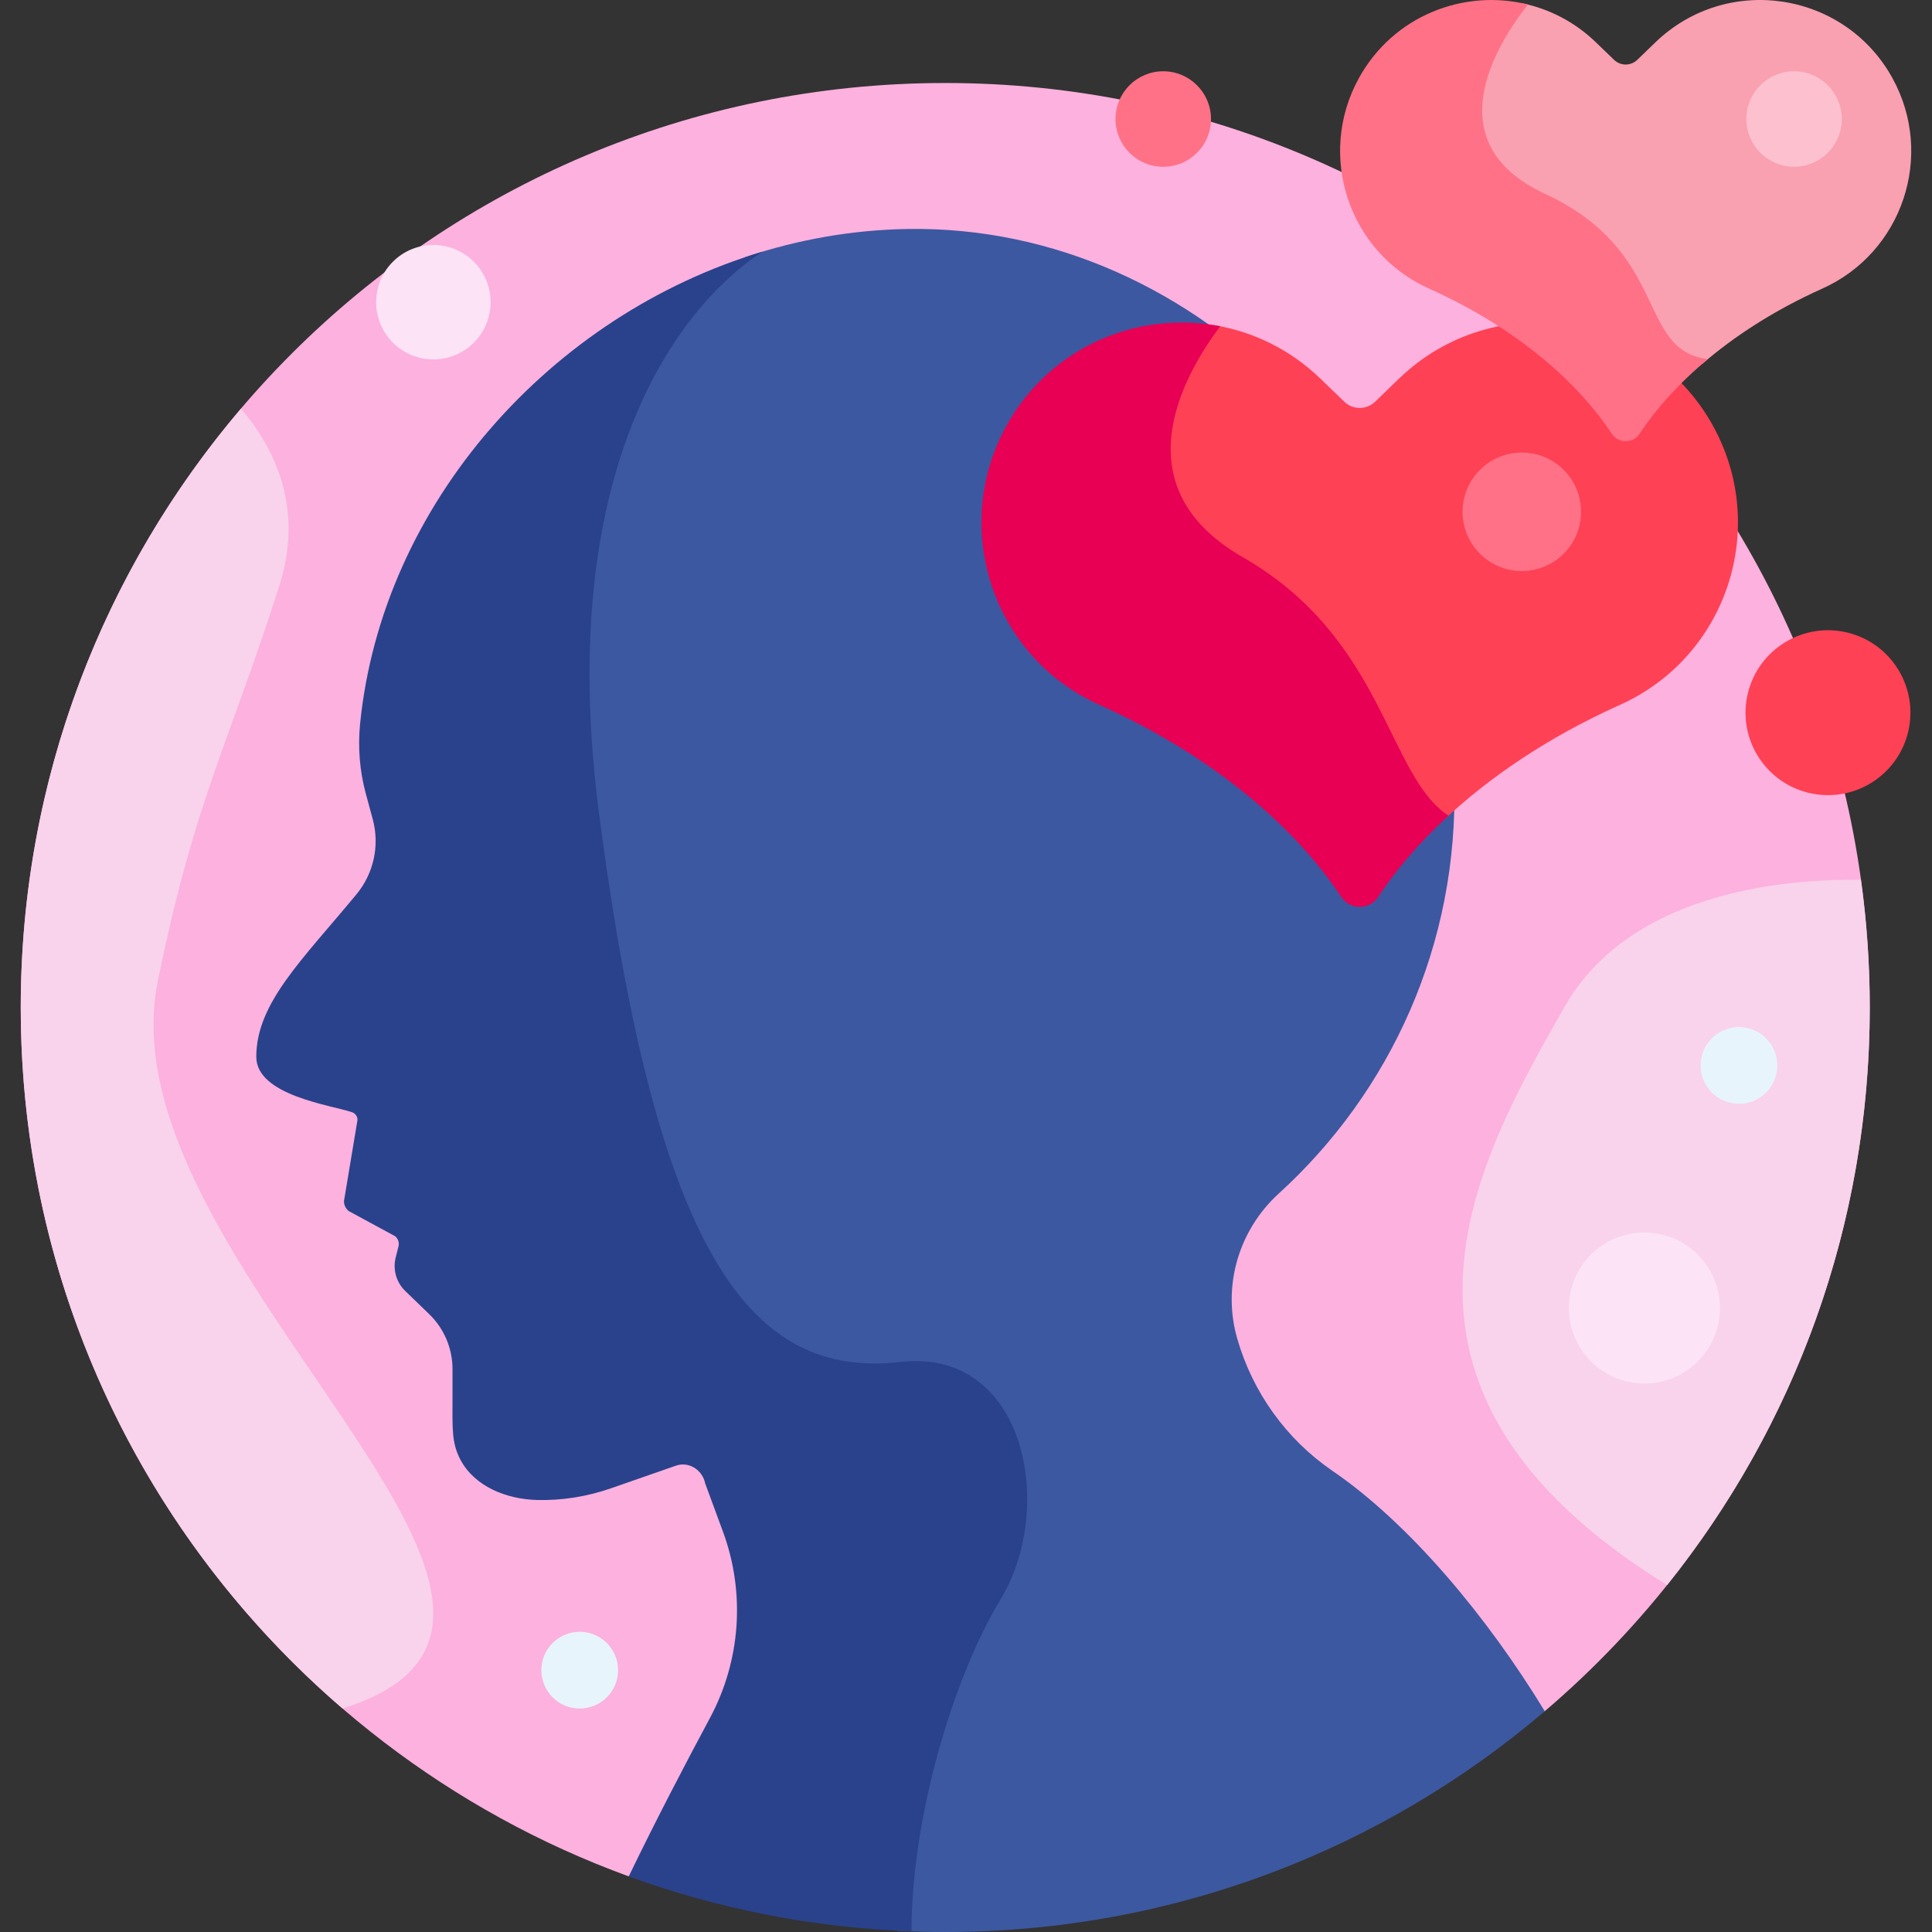 <svg id="Layer_1" enable-background="new 0 0 512 512" height="512" viewBox="0 0 512 512" width="512" xmlns="http://www.w3.org/2000/svg"><rect x="0" y="0" width="512" height="512" fill="#333333" stroke="none"/><g><path d="m409.377 453.49c52.699-44.938 86.127-111.807 86.127-186.492 0-135.311-109.691-245.002-245.002-245.002s-245.003 109.691-245.003 245.002c0 105.849 67.126 196.016 161.13 230.265z" fill="#fcb1df"/><path d="m353.114 389.789c-12.246-8.377-21.142-20.805-25.242-35.065-3.987-13.868.359-28.723 11.029-38.437 29.554-26.908 47.737-66.087 46.48-109.489-2.258-77.979-66.802-147.341-144.804-146.116-14.761.232-29.187 2.82-42.871 7.385-22.753 15.176-54.385 59.42-42.739 149.235 15.364 118.49 40.673 150.008 80.004 145.513 32.943-3.765 41.257 38.59 26.354 63.062-11.56 18.983-22.977 54.761-23.501 85.799 4.199.214 8.425.323 12.677.323 60.625 0 116.098-22.032 158.875-58.51-15.206-24.991-35.814-49.712-56.262-63.7z" fill="#3c58a0"/><path d="m238.736 360.933c-39.331 4.495-64.64-27.023-80.004-145.513-11.765-90.734 20.639-134.024 43.436-148.756-56.225 16.789-100.93 66.897-106.742 125.193-.619 6.209-.105 12.48 1.528 18.502l1.824 6.723c1.886 6.954.271 14.386-4.323 19.936-14.438 17.445-26.535 28.851-26.535 43.051 0 10.272 20.004 12.822 25.392 14.69.859.298 1.433 1.104 1.433 2.013l-3.589 21.546c0 1.012.454 1.971 1.236 2.612l12.321 6.682c.795.652 1.142 1.705.891 2.702l-.739 2.932c-.806 3.198.158 6.583 2.529 8.875l6.348 6.138c3.95 3.819 6.18 9.078 6.18 14.573v7.277c0 8.311-.307 12.228 2.133 16.795 3.782 7.081 12.235 10.407 20.261 10.609 6.621.167 13.282-.895 19.62-3.104l17.157-5.979c.2-.07.401-.128.602-.177 3.276-.783 6.506 1.534 7.176 4.836l4.725 12.814c5.976 16.203 4.706 34.186-3.461 49.403-6.433 11.987-14.34 27.12-21.509 41.955 23.506 8.564 48.695 13.616 74.933 14.558.044-31.492 11.716-68.428 23.528-87.825 14.906-24.47 6.592-66.825-26.351-63.061z" fill="#2a428c"/><path d="m453.999 112.913c-16.831-30.585-58.122-36.825-83.24-12.579l-6.352 6.132c-2.273 2.193-5.874 2.193-8.146 0l-6.353-6.132c-8.162-7.879-18.034-12.519-28.217-14.17-6.322 8.523-14.618 22.808-12.651 37.166 1.421 10.377 8.007 19.003 19.573 25.638 22.52 12.918 31.588 31.311 38.874 46.09 4.742 9.618 8.786 17.771 15.257 22.143 11.785-11.076 27.297-21.754 46.597-30.423 28.216-12.673 39.57-46.767 24.658-73.865z" fill="#ff4155"/><path d="m501.531 20.726c-12.707-23.09-43.879-27.801-62.841-9.497l-4.796 4.629c-1.715 1.656-4.434 1.656-6.15 0l-4.796-4.629c-5.726-5.528-12.568-8.942-19.677-10.4-5.682 7.337-13.845 20.408-11.604 32.738 1.475 8.113 7.22 14.548 17.076 19.126 17.766 8.251 23.118 19.487 27.42 28.514 3.539 7.426 6.518 13.658 14.918 15.253 8.424-7.278 19.014-14.212 31.834-19.97 21.302-9.567 29.874-35.306 18.616-55.764z" fill="#f9a0b1"/><path d="m320.926 31.541c0 6.988-5.665 12.654-12.654 12.654-6.988 0-12.653-5.665-12.653-12.654 0-6.988 5.665-12.653 12.653-12.653 6.989 0 12.654 5.665 12.654 12.653z" fill="#ff7186"/><path d="m41.834 260c9.725-47.848 18.746-62.667 32.167-104.667 6.499-20.34-.84-36.145-10.139-47.038-36.39 42.755-58.363 98.159-58.363 158.703 0 74.287 33.068 140.845 85.28 185.776 79.235-24.714-64.116-118.132-48.945-192.774z" fill="#f9d2ec"/><path d="m495.503 266.998c0-11.491-.809-22.791-2.34-33.861-21.538-.242-61.544 3.665-78.662 33.861-23.029 40.623-57.697 100.577 27.291 153.069 33.601-41.937 53.711-95.151 53.711-153.069z" fill="#f9d2ec"/><ellipse cx="484.647" cy="188.859" fill="#ff4155" rx="21.854" ry="21.854" transform="matrix(.238 -.971 .971 .238 185.703 614.515)"/><circle cx="403.294" cy="135.629" fill="#ff7186" r="15.701"/><ellipse cx="460.668" cy="282.167" fill="#e8f4fc" rx="10.167" ry="10.167" transform="matrix(.247 -.969 .969 .247 73.634 659.046)"/><ellipse cx="153.471" cy="442.607" fill="#e8f4fc" rx="10.167" ry="10.167" transform="matrix(.924 -.383 .383 .924 -157.696 92.422)"/><ellipse cx="435.869" cy="346.632" fill="#fce3f5" rx="20.035" ry="20.035" transform="matrix(.707 -.707 .707 .707 -117.442 409.732)"/><ellipse cx="114.813" cy="80.083" fill="#fce3f5" rx="15.167" ry="15.167" transform="matrix(.016 -1 1 .016 32.926 193.617)"/><path d="m329.36 147.667c-32.319-18.54-16.056-47.811-5.983-61.21-21.634-4.232-45.044 5.26-56.707 26.456-14.912 27.099-3.558 61.192 24.657 73.865 31.193 14.01 52.471 33.257 64.112 50.914 2.321 3.521 7.468 3.521 9.789.001 4.666-7.079 10.88-14.404 18.647-21.543-16.271-10.584-16.925-46.92-54.515-68.483z" fill="#e80054"/><path d="m409.377 51.333c-28.845-13.399-13.098-39.141-4.462-50.14-16.869-4.211-35.642 2.877-44.808 19.533-11.258 20.458-2.686 46.197 18.615 55.765 23.549 10.577 39.613 25.108 48.401 38.438 1.753 2.658 5.638 2.659 7.39 0 4.289-6.506 10.318-13.287 18.081-19.754-19.032-2.413-9.824-28.331-43.217-43.842z" fill="#ff7186"/><circle cx="475.446" cy="31.541" fill="#fcc0cf" r="12.653"/></g></svg>